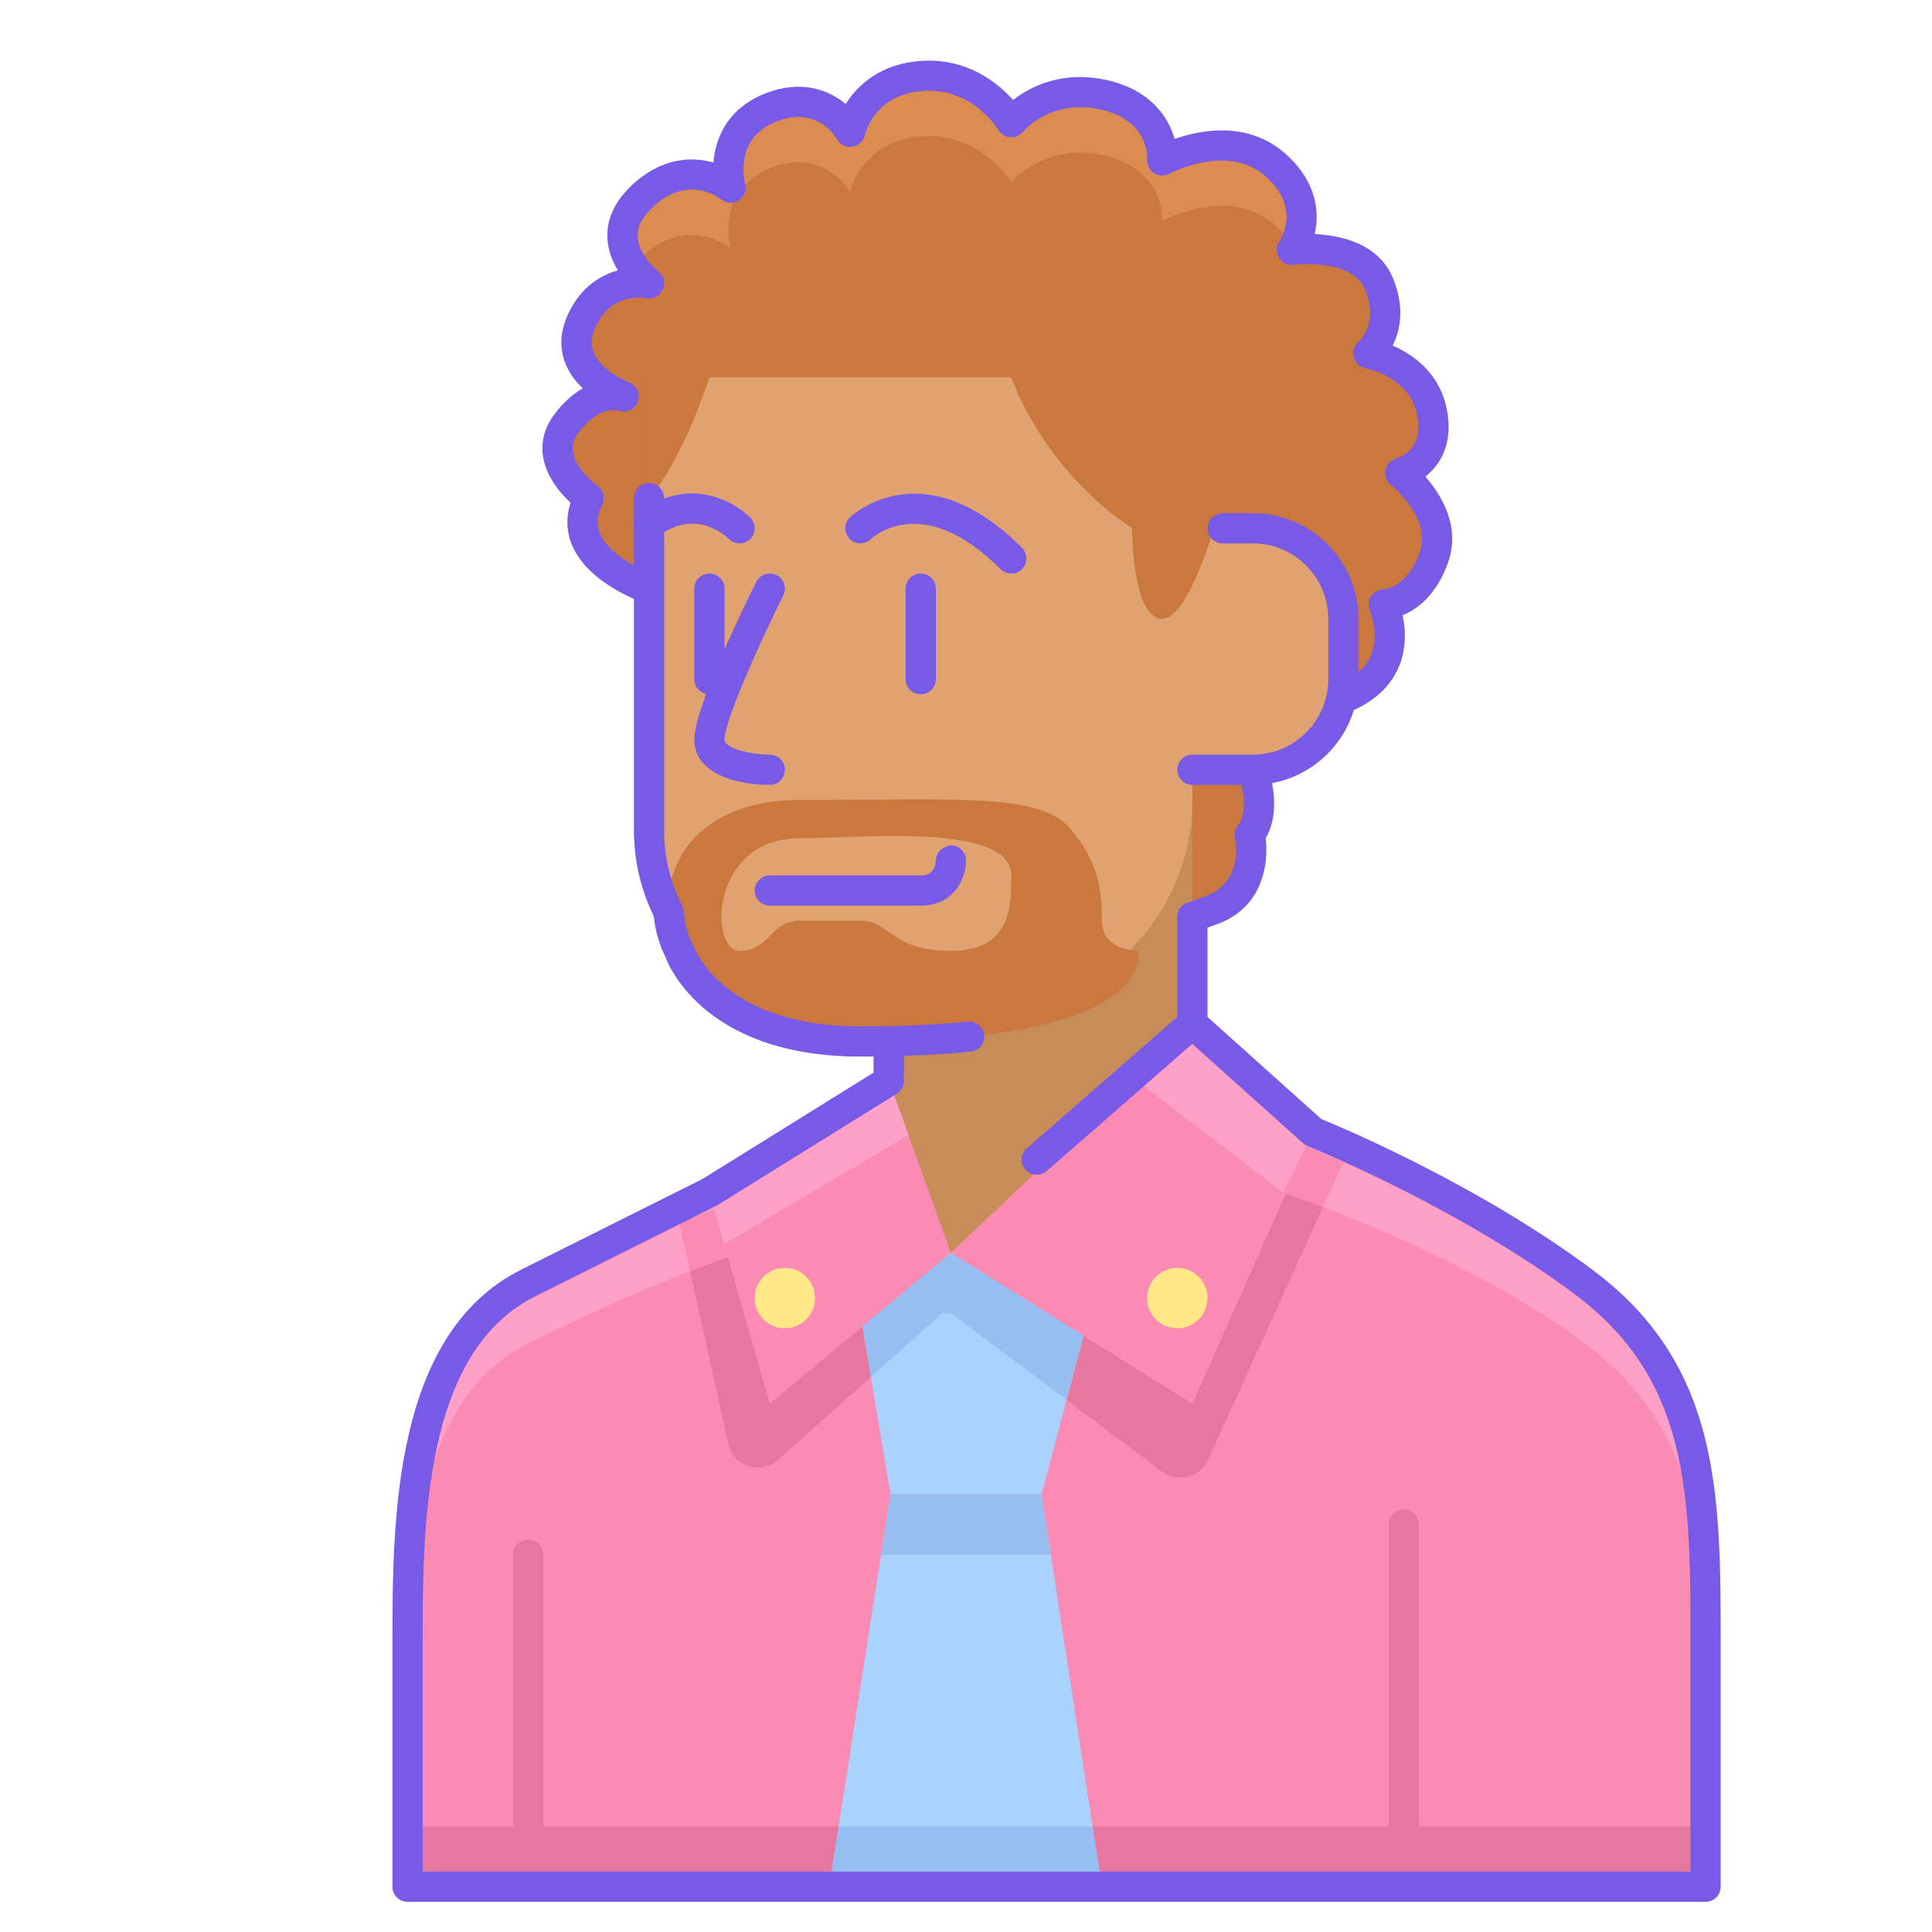 <svg enable-background="new 0 0 64 64" height="512" viewBox="0 0 64 64" width="512" xmlns="http://www.w3.org/2000/svg"><path d="m43.5 37.5s5 2 9 5 4 7 4 12 0 8 0 8h-43s0-4 0-8 0-10 4-12 6-3 6-3z" fill="#fa8cb4"/><path d="m38.5 35.912v-2.172l-9.055 2.76v1.305l-6.945 2.695 1.63 7.334c.166.746 1.073 1.038 1.643.529l5.44-4.863h.287l7.005 5.253c.511.383 1.246.196 1.51-.386l4.485-9.867z" fill="#e678a0"/><path d="m28.5 43.5 1 6h5l1.395-5.253-4.395-2.747z" fill="#aad2ff"/><path d="m35.895 44.247-4.395-2.747-3 2 .352 2.11 2.36-2.11h.288l3.83 2.873z" fill="#96bef0"/><path d="m52.5 42.5c-4-3-9-5-9-5l-20 2s-2 1-6 3-4 8-4 12v2c0-4 0-10 4-12s7-3 7-3l18-2s6 2 10 5 4 7 4 12c0-.626 0-1.29 0-2 0-5 0-9-4-12z" fill="#ffa0c8"/><path d="m25.625 39.288-3.125 1.212.357 1.609c1.032-.405 1.643-.609 1.643-.609l18-2s.513.172 1.326.484l.674-1.484-2.07-.893z" fill="#fa8cb4"/><path d="m21.5 19.5s-3-1-2-3c0 0-1.692-1.198-.741-2.465s1.902-.898 1.902-.898-2.113-.792-1.426-2.43 2.265-1.321 2.265-1.321-1.791-1.373-.259-2.852 2.958-.317 2.958-.317-.515-1.902 1.301-2.641 2.661.792 2.661.792.347-1.69 2.339-1.849c1.992-.158 3 1.532 3 1.532s1.105-1.373 3.112-.898 1.888 2.166 1.888 2.166 2.232-1.215 3.764.158.528 2.8.528 2.8 2.324-.317 2.905 1.162-.37 2.271-.37 2.271 1.796.317 2.113 1.954-1.056 2.007-1.056 2.007 1.666 1.302 1.104 2.828-1.652 1.526-1.652 1.526.992 2.214-1.411 3.13l-2.925 2.345s.523 1.374-.099 2.152c0 0 .411 1.893-1.245 2.49s-1.656.598-1.656.598z" fill="#cb783f"/><path d="m21.241 8.534c1.532-1.479 2.958-.317 2.958-.317s-.515-1.902 1.301-2.641 2.661.792 2.661.792.347-1.69 2.339-1.849c1.992-.158 3 1.532 3 1.532s1.105-1.373 3.112-.898c2.007.476 1.888 2.166 1.888 2.166s2.232-1.215 3.764.158c.265.238.451.477.582.71.185-.328.727-1.537-.582-2.71-1.532-1.373-3.764-.158-3.764-.158s.119-1.69-1.888-2.166c-2.007-.475-3.112.898-3.112.898s-1.008-1.69-3-1.532c-1.992.159-2.339 1.849-2.339 1.849s-.845-1.532-2.661-.792-1.301 2.641-1.301 2.641-1.426-1.162-2.958.317c-.93.898-.635 1.755-.26 2.291.074-.096.159-.193.26-.291z" fill="#dc8c50"/><path d="m29.445 33.5v8h10.055v-15.76z" fill="#c88c5a"/><path d="m39.5 35c-.276 0-.5-.224-.5-.5v-4.121c0-.276.224-.5.5-.5s.5.224.5.5v4.121c0 .276-.224.5-.5.5z" fill="#785ae6"/><path d="m39.5 30.879c-.204 0-.396-.126-.47-.329-.095-.26.039-.546.299-.641l.576-.208c1.276-.46 1.037-1.794 1.006-1.945-.03-.146.006-.3.099-.417.363-.453.133-1.375.023-1.662-.078-.203-.016-.432.154-.568l2.926-2.343c.04-.033.086-.059.134-.077.6-.229.994-.564 1.174-.998.286-.692-.038-1.454-.041-1.461-.069-.155-.056-.334.036-.477.093-.142.25-.228.42-.228.021-.001.759-.047 1.184-1.199.428-1.161-.931-2.251-.944-2.262-.148-.117-.219-.308-.181-.493.038-.186.177-.333.359-.383.149-.044.909-.327.695-1.429-.248-1.286-1.693-1.555-1.708-1.558-.191-.034-.346-.175-.396-.364-.05-.188.014-.388.163-.512.063-.056.651-.618.224-1.705-.426-1.083-2.352-.852-2.372-.849-.193.024-.392-.066-.494-.236-.104-.17-.097-.385.018-.548.073-.107.697-1.108-.453-2.139-1.256-1.125-3.173-.102-3.19-.092-.161.087-.356.08-.51-.019s-.241-.273-.229-.456c.007-.126.021-1.283-1.504-1.644-1.651-.388-2.571.682-2.609.728-.104.125-.262.193-.425.181-.162-.013-.31-.102-.393-.241-.034-.056-.871-1.423-2.53-1.289-1.6.127-1.887 1.438-1.889 1.451-.043.205-.208.362-.415.394-.212.032-.411-.069-.513-.252-.065-.113-.688-1.117-2.035-.571-1.39.566-1.022 1.987-1.007 2.048.057.209-.028.432-.21.55-.181.118-.42.106-.588-.032-.111-.086-1.134-.833-2.295.289-.332.32-.484.634-.466.959.035.624.675 1.131.682 1.136.185.142.247.392.15.604-.096.211-.319.333-.554.284-.115-.021-1.199-.183-1.706 1.024-.122.291-.13.551-.024.794.269.623 1.156.97 1.165.974.002.001.004.002.005.002.257.1.385.387.286.644-.098.257-.386.385-.643.29-.002-.001-.004-.001-.006-.002-.017-.005-.631-.187-1.319.732-.158.21-.216.412-.181.634.079.504.625.992.811 1.123.201.143.269.411.158.632-.172.344-.196.654-.075.948.3.722 1.391 1.223 1.786 1.354.262.087.403.37.316.632-.088.263-.371.403-.633.316-.075-.025-1.86-.633-2.394-1.92-.184-.445-.199-.923-.049-1.402-.327-.302-.802-.845-.909-1.528-.076-.486.052-.966.368-1.389.318-.423.643-.697.949-.87-.221-.209-.422-.466-.555-.773-.213-.493-.206-1.039.021-1.578.395-.941 1.068-1.382 1.696-1.558-.177-.291-.322-.645-.345-1.045-.036-.625.223-1.209.769-1.736.98-.946 1.995-1.003 2.742-.79.062-.816.466-1.779 1.676-2.271 1.204-.492 2.125-.148 2.706.33.403-.645 1.168-1.32 2.442-1.422 1.568-.125 2.595.723 3.102 1.291.564-.438 1.642-1.006 3.166-.645 1.38.327 1.978 1.199 2.185 1.935.869-.303 2.445-.609 3.686.504 1.013.908 1.124 1.91.953 2.648.86.039 2.143.308 2.612 1.503.381.971.214 1.71-.028 2.191.656.285 1.559.893 1.797 2.123.216 1.115-.216 1.823-.713 2.218.524.598 1.189 1.662.738 2.884-.391 1.061-1.021 1.515-1.492 1.708.092.435.14 1.065-.12 1.693-.28.677-.841 1.188-1.666 1.52l-2.601 2.083c.129.494.268 1.387-.151 2.091.108.857-.105 2.304-1.602 2.844l-.654.236c-.056.022-.113.031-.17.031z" fill="#785ae6"/><path d="m21.5 12.5v15c0 3.314 2.686 6 6 6h5c3.866 0 7-3.134 7-7v-1h2c1.657 0 3-1.343 3-3v-2c0-1.657-1.343-3-3-3h-2l-3-5z" fill="#e1a271"/><path d="m37.696 31.5s-1.196 0-1.196-1-.098-1.911-1-3c-1.028-1.242-3.5-1-9-1-4 0-5 3-4 5 0 0 1 3 6 3 10 0 9.196-3 9.196-3zm-6.196 0c-2 0-2-1-3-1s-1 0-2 0-1 1-2 1-1-3.733 2-3.733c2 0 7-.522 7 1.233 0 1 0 2.5-2 2.5z" fill="#cb783f"/><path d="m28.5 35c-5.3 0-6.429-3.206-6.475-3.342-.204-.399-.345-.918-.378-1.436-.018-.276.191-.514.467-.531.249-.008.514.19.531.467.024.386.129.773.302 1.119.065.17 1.012 2.723 5.553 2.723 1.315 0 2.511-.053 3.556-.158.251-.023.52.172.547.448.028.274-.172.52-.447.547-1.078.108-2.307.163-3.656.163z" fill="#785ae6"/><path d="m40.5 16.5s-1 4-2 4-1-3-1-3c-3-2-4-5-4-5-7-1-10 0-10 0-1 3-2 4-2 4v-6h19z" fill="#cb783f"/><g fill="#785ae6"><path d="m22.118 30.656c-.184 0-.361-.102-.448-.279-.444-.9-.67-1.868-.67-2.877v-11c0-.276.224-.5.5-.5s.5.224.5.5v11c0 .854.19 1.673.566 2.435.122.248.021.547-.227.669-.07.035-.146.052-.221.052z"/><path d="m41.5 26h-2c-.276 0-.5-.224-.5-.5s.224-.5.5-.5h2c1.379 0 2.5-1.122 2.5-2.5v-2c0-1.378-1.121-2.5-2.5-2.5h-1c-.276 0-.5-.224-.5-.5s.224-.5.5-.5h1c1.93 0 3.5 1.57 3.5 3.5v2c0 1.93-1.57 3.5-3.5 3.5z"/><path d="m30.5 30h-5c-.276 0-.5-.224-.5-.5s.224-.5.5-.5h5c.402 0 .494-.275.5-.506.007-.273.245-.459.506-.491.274.004.494.224.494.497 0 .603-.399 1.5-1.5 1.5z"/><path d="m25.5 26c-1.153 0-2.5-.393-2.5-1.5 0-1.064 1.71-4.538 2.053-5.224.124-.247.425-.346.671-.224.247.124.347.424.224.671-.809 1.618-1.948 4.169-1.948 4.777 0 .301.902.5 1.5.5.276 0 .5.224.5.5s-.224.5-.5.5z"/><path d="m30.5 23c-.276 0-.5-.224-.5-.5v-3c0-.276.224-.5.5-.5s.5.224.5.5v3c0 .276-.224.5-.5.5z"/><path d="m23.5 23c-.276 0-.5-.224-.5-.5v-3c0-.276.224-.5.5-.5s.5.224.5.5v3c0 .276-.224.5-.5.5z"/><path d="m33.5 19c-.128 0-.256-.049-.354-.146-2.586-2.586-4.228-1.062-4.296-.997-.197.192-.513.188-.706-.008-.191-.196-.192-.508.002-.702.023-.023 2.394-2.314 5.707 1 .195.195.195.512 0 .707-.097.097-.225.146-.353.146z"/><path d="m24.5 18c-.127 0-.254-.048-.352-.145-.112-.109-1.126-1.035-2.344-.083-.215.169-.532.132-.701-.086-.171-.217-.132-.532.086-.702 1.556-1.216 3.077-.425 3.664.162.195.195.195.512 0 .707-.097.098-.225.147-.353.147z"/><path d="m29.444 36c-.276 0-.5-.224-.5-.5v-1c0-.276.224-.5.5-.5s.5.224.5.5v1c0 .276-.223.5-.5.5z"/></g><path d="m13.5 62.5h43s0-.708 0-2h-43z" fill="#e678a0"/><path d="m29.5 49.5-2.028 13h9.028l-2-13z" fill="#aad2ff"/><path d="m27.784 60.5-.312 2h9.028l-.308-2z" fill="#96bef0"/><path d="m46.5 63c-.276 0-.5-.224-.5-.5v-12c0-.276.224-.5.5-.5s.5.224.5.5v12c0 .276-.224.5-.5.5z" fill="#e678a0"/><path d="m17.5 63c-.276 0-.5-.224-.5-.5v-11c0-.276.224-.5.5-.5s.5.224.5.5v11c0 .276-.224.5-.5.5z" fill="#e678a0"/><path d="m29.444 36c-.276 0-.5-.224-.5-.5v-1c0-.276.224-.5.5-.5s.5.224.5.5v1c0 .276-.223.5-.5.5z" fill="#785ae6"/><path d="m31.5 41.5 8 5 4-9-4-3.588z" fill="#fa8cb4"/><path d="m39.5 33.912-2.368 1.483 5.368 4.105 1-2z" fill="#ffa0c8"/><path d="m31.5 41.5-2.055-5.695-5.945 3.695 2 7z" fill="#fa8cb4"/><path d="m30.098 37.601-.653-1.796-5.945 3.695.489 1.711z" fill="#ffa0c8"/><path d="m56.5 63h-43c-.276 0-.5-.224-.5-.5v-8c0-4.105 0-10.309 4.276-12.447l6-3 5.904-3.672c.234-.144.543-.075.688.161.146.235.073.543-.161.689l-5.944 3.695-6.04 3.022c-3.723 1.861-3.723 7.693-3.723 11.552v7.5h42v-7.5c0-4.889 0-8.75-3.8-11.6-3.898-2.924-8.837-4.916-8.886-4.936-.055-.022-.104-.053-.148-.092l-3.67-3.292-4.821 4.212c-.207.181-.522.161-.706-.047-.182-.208-.16-.524.048-.706l5.154-4.504c.191-.166.476-.165.663.004l3.935 3.53c.693.284 5.259 2.201 9.031 5.031 4.2 3.15 4.2 7.437 4.2 12.4v8c0 .276-.224.5-.5.5z" fill="#785ae6"/><path d="m34.808 51.5-.308-2h-5l-.312 2z" fill="#96bef0"/><g fill="#ffe885"><circle cx="26" cy="43" r="1"/><circle cx="39" cy="43" r="1"/></g></svg>